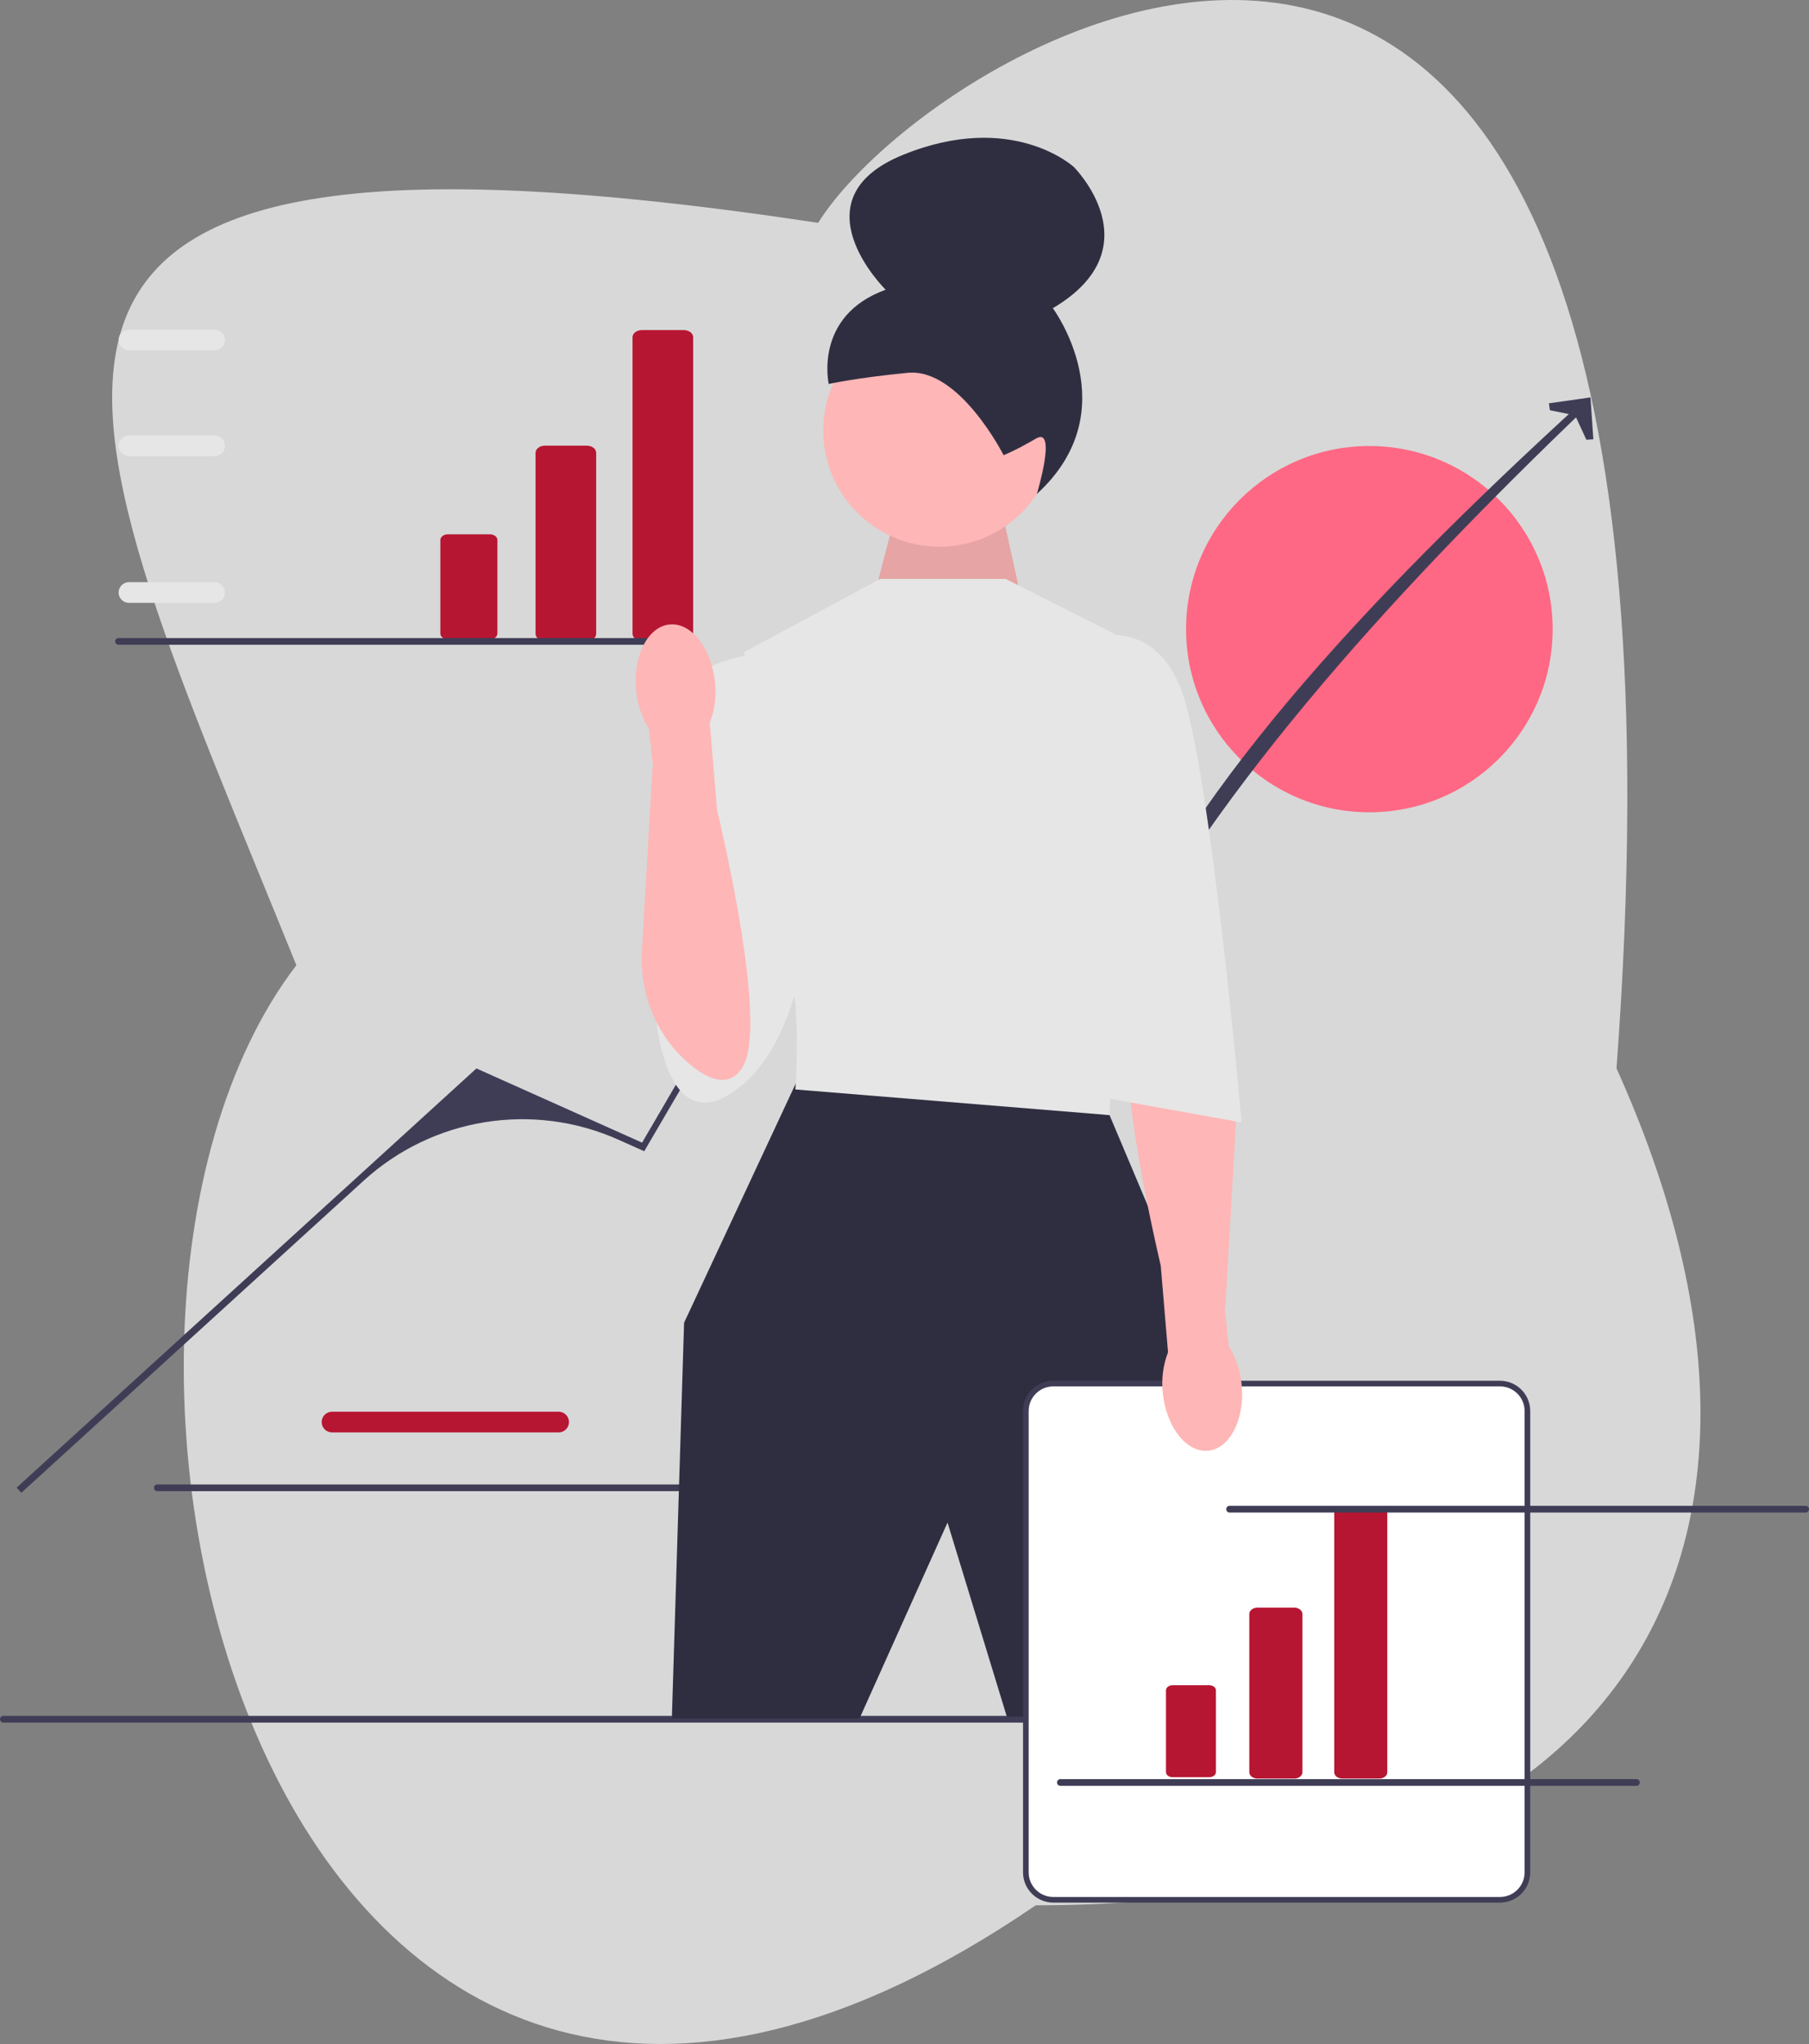 <svg width="500" height="565" viewBox="0 0 500 565" fill="none" xmlns="http://www.w3.org/2000/svg">
<rect x="0" y="0" width="500" height="565" fill="#808080" stroke="none"/>
<path d="M446.797 295.319C506.818 428.487 449.378 526.661 286.267 526.661C75.72 670.639 2.837 370.146 81.912 266.81C18.081 108.997 -30.623 22.687 226.131 61.6C258.999 8.879 477.76 -121.906 446.797 295.319Z" fill="white" fill-opacity="0.69"/>
<g clip-path="url(#clip0_572_8437)">
<path d="M154.402 395.945H91.771C90.192 395.945 88.907 394.661 88.907 393.084C88.907 391.506 90.192 390.223 91.771 390.223H154.402C155.981 390.223 157.265 391.506 157.265 393.084C157.265 394.661 155.981 395.945 154.402 395.945H154.402V395.945Z" fill="#B71632"/>
<path d="M42.546 411.262C42.546 411.776 42.959 412.188 43.473 412.188H202.699C203.213 412.188 203.626 411.776 203.626 411.262C203.626 410.748 203.213 410.335 202.699 410.335H43.473C42.959 410.335 42.546 410.748 42.546 411.262Z" fill="#3F3D56"/>
<path d="M378.486 224.531C406.466 224.531 429.147 201.867 429.147 173.909C429.147 145.952 406.466 123.288 378.486 123.288C350.506 123.288 327.824 145.952 327.824 173.909C327.824 201.867 350.506 224.531 378.486 224.531Z" fill="#FF6884"/>
<path d="M0 475.228C0 475.742 0.413 476.155 0.928 476.155H408.004C408.519 476.155 408.932 475.742 408.932 475.228C408.932 474.714 408.519 474.302 408.004 474.302H0.928C0.413 474.302 0 474.714 0 475.228Z" fill="#3F3D56"/>
<path d="M5.888 412.643L4.586 411.217L131.679 295.336L177.469 315.846L226.914 231.118L267.539 211.552L305.178 274.235C325.5 221.668 376.463 166.67 437.53 110.871L439.032 112.086C381.757 166.878 332.753 221.918 304.943 277.596L270.127 219.445C268.483 216.698 265.026 215.637 262.122 216.988L262.122 216.988C239.916 227.312 221.394 244.164 209.032 265.291L178.059 318.226L170.989 315.059C147.343 304.468 119.662 308.907 100.52 326.36L5.888 412.643Z" fill="#3F3D56"/>
<path d="M440.395 121.421L438.466 121.554L435.352 114.812L428.381 113.397L428.11 111.483L439.601 109.852L440.395 121.421Z" fill="#3F3D56"/>
<path d="M242.15 162.676L248.981 136.433L275.596 135.154L283.559 171.329L242.15 162.676Z" fill="#FFB6B6"/>
<path opacity="0.1" d="M242.15 162.676L248.981 136.433L275.596 135.154L283.559 171.329L242.15 162.676Z" fill="black"/>
<path d="M259.663 151.12C277.404 151.12 291.787 136.748 291.787 119.021C291.787 101.293 277.404 86.922 259.663 86.922C241.921 86.922 227.538 101.293 227.538 119.021C227.538 136.748 241.921 151.12 259.663 151.12Z" fill="#FFB6B6"/>
<path d="M277.387 125.815H277.387C277.387 125.815 265.183 101.655 250.885 103.05C236.586 104.445 229.054 106.141 229.054 106.141C229.054 106.141 224.809 87.324 244.792 80.086C244.792 80.086 219.384 55.06 249.634 42.784C279.884 30.508 296.81 46.165 296.81 46.165C296.81 46.165 319.201 68.5 291.001 85.194C291.001 85.194 311.941 113.338 286.588 136.536C286.588 136.536 292.259 117.764 286.342 121.226C280.425 124.688 277.387 125.815 277.387 125.815V125.815L277.387 125.815L277.387 125.815Z" fill="#2F2E41"/>
<path d="M224.219 295.407L219.946 299.499L189.075 365.638L185.696 475.037H237.562L261.892 420.862L278.285 474.514H324.921L335.731 377.119L306.67 308.238L224.219 295.407Z" fill="#2F2E41"/>
<path d="M277.948 160.01H243.31L205.634 180.269L214.419 219.436C214.419 219.436 212.392 243.071 217.123 260.629C221.854 278.187 219.826 301.147 219.826 301.147L306.671 308.238L309.374 228.553L308.022 175.204L277.948 160.01V160.01V160.01Z" fill="#E6E6E6"/>
<path d="M211.378 180.606C211.378 180.606 190.427 181.281 187.048 194.788C183.669 208.294 180.966 277.849 180.966 277.849C180.966 277.849 182.993 319.123 205.633 299.499C228.274 279.875 226.246 220.449 226.246 220.449L211.378 180.606V180.606Z" fill="#E6E6E6"/>
<path d="M414.588 525.136H291.123C286.942 525.136 283.54 521.737 283.54 517.558V390.025C283.54 385.846 286.942 382.448 291.123 382.448H414.588C418.77 382.448 422.171 385.846 422.171 390.025V517.558C422.171 521.737 418.77 525.136 414.588 525.136Z" fill="white"/>
<path d="M414.588 525.915H291.123C286.512 525.915 282.76 522.166 282.76 517.559V390.025C282.76 385.417 286.512 381.669 291.123 381.669H414.588C419.199 381.669 422.951 385.417 422.951 390.025V517.559C422.951 522.166 419.199 525.915 414.588 525.915ZM291.123 383.226C287.371 383.226 284.319 386.276 284.319 390.025V517.559C284.319 521.307 287.371 524.357 291.123 524.357H414.588C418.34 524.357 421.392 521.307 421.392 517.559V390.025C421.392 386.276 418.34 383.226 414.588 383.226H291.123Z" fill="#3F3D56"/>
<path d="M357.728 491.631H347.552C346.313 491.631 345.305 490.854 345.305 489.899V446.121C345.305 445.166 346.313 444.388 347.552 444.388H357.728C358.967 444.388 359.975 445.166 359.975 446.121V489.899C359.975 490.854 358.967 491.631 357.728 491.631Z" fill="#B71632"/>
<path d="M324.085 465.833C323.084 465.833 322.27 466.461 322.27 467.233V489.849C322.27 490.621 323.084 491.25 324.085 491.25H334.261C335.262 491.25 336.077 490.621 336.077 489.849V467.233C336.077 466.461 335.262 465.833 334.261 465.833H324.085Z" fill="#B71632"/>
<path d="M381.195 491.631H371.019C369.78 491.631 368.772 490.854 368.772 489.898V418.156C368.772 417.2 369.78 416.423 371.019 416.423H381.195C382.434 416.423 383.441 417.2 383.441 418.156V489.898C383.441 490.854 382.434 491.631 381.195 491.631Z" fill="#B71632"/>
<path d="M162.214 177.156H150.59C149.175 177.156 148.024 176.268 148.024 175.176V125.17C148.024 124.078 149.175 123.19 150.59 123.19H162.214C163.629 123.19 164.781 124.078 164.781 125.17V175.176C164.781 176.268 163.629 177.156 162.214 177.156V177.156V177.156Z" fill="#B71632"/>
<path d="M123.784 147.687C122.641 147.687 121.711 148.404 121.711 149.286V175.12C121.711 176.002 122.641 176.72 123.784 176.72H135.408C136.552 176.72 137.482 176.002 137.482 175.12V149.286C137.482 148.404 136.552 147.687 135.408 147.687H123.784Z" fill="#B71632"/>
<path d="M189.02 177.156H177.396C175.981 177.156 174.829 176.268 174.829 175.176V93.225C174.829 92.134 175.981 91.246 177.396 91.246H189.02C190.435 91.246 191.586 92.134 191.586 93.225V175.176C191.586 176.268 190.435 177.156 189.02 177.156V177.156V177.156Z" fill="#B71632"/>
<path d="M333.928 401.003C339.948 400.427 344.094 392.298 343.188 382.842C342.878 379.059 341.666 375.406 339.654 372.188L338.493 361.486L338.671 361.432L341.588 310.688C342.266 298.889 337.592 287.295 328.586 279.634C323.229 275.076 317.514 272.768 313.839 278.527C307.741 288.082 315.64 327.472 320.827 349.866L322.838 373.796C321.472 377.339 320.975 381.156 321.388 384.93C322.293 394.383 327.907 401.579 333.928 401.003V401.003Z" fill="#FFB6B6"/>
<path d="M300.588 176.554C300.588 176.554 318.16 169.801 326.27 190.06C334.38 210.319 343.165 310.264 343.165 310.264L301.94 302.836L300.588 176.554V176.554V176.554Z" fill="#E6E6E6"/>
<path d="M59.306 166.645H35.646C34.067 166.645 32.782 165.361 32.782 163.784C32.782 162.206 34.067 160.923 35.646 160.923H59.306C60.886 160.923 62.17 162.206 62.17 163.784C62.17 165.362 60.886 166.645 59.306 166.645Z" fill="#E6E6E6"/>
<path d="M59.306 126.086H35.646C34.067 126.086 32.782 124.803 32.782 123.225C32.782 121.647 34.067 120.364 35.646 120.364H59.306C60.886 120.364 62.17 121.647 62.17 123.225C62.17 124.803 60.886 126.086 59.306 126.086Z" fill="#E6E6E6"/>
<path d="M59.306 96.837H35.646C34.067 96.837 32.782 95.553 32.782 93.976C32.782 92.398 34.067 91.115 35.646 91.115H59.306C60.886 91.115 62.17 92.398 62.17 93.976C62.17 95.553 60.886 96.837 59.306 96.837Z" fill="#E6E6E6"/>
<path d="M31.833 177.297C31.833 177.811 32.246 178.224 32.761 178.224H191.986C192.5 178.224 192.913 177.811 192.913 177.297C192.913 176.783 192.5 176.37 191.986 176.37H32.761C32.246 176.37 31.833 176.783 31.833 177.297Z" fill="#3F3D56"/>
<path d="M338.92 417.166C338.92 417.68 339.333 418.092 339.847 418.092H499.072C499.587 418.092 500 417.68 500 417.166C500 416.652 499.587 416.239 499.072 416.239H339.847C339.333 416.239 338.92 416.652 338.92 417.166V417.166Z" fill="#3F3D56"/>
<path d="M292.155 492.709C292.155 493.223 292.568 493.635 293.083 493.635H452.308C452.822 493.635 453.236 493.223 453.236 492.709C453.236 492.195 452.822 491.782 452.308 491.782H293.083C292.568 491.782 292.155 492.195 292.155 492.709V492.709Z" fill="#3F3D56"/>
<path d="M185.084 172.612C179.063 173.188 174.917 181.317 175.823 190.773C176.133 194.556 177.345 198.209 179.358 201.427L180.518 212.13L180.34 212.183L177.423 262.927C176.745 274.726 181.42 286.32 190.425 293.982C195.782 298.539 201.497 300.847 205.172 295.088C211.27 285.533 203.371 246.144 198.184 223.749L196.173 199.819C197.539 196.276 198.036 192.459 197.623 188.685C196.719 179.232 191.104 172.036 185.084 172.612H185.084V172.612Z" fill="#FFB6B6"/>
</g>
<defs>
<clipPath id="clip0_572_8437">
<rect width="500" height="487.83" fill="white" transform="translate(0 38.085)"/>
</clipPath>
</defs>
</svg>
